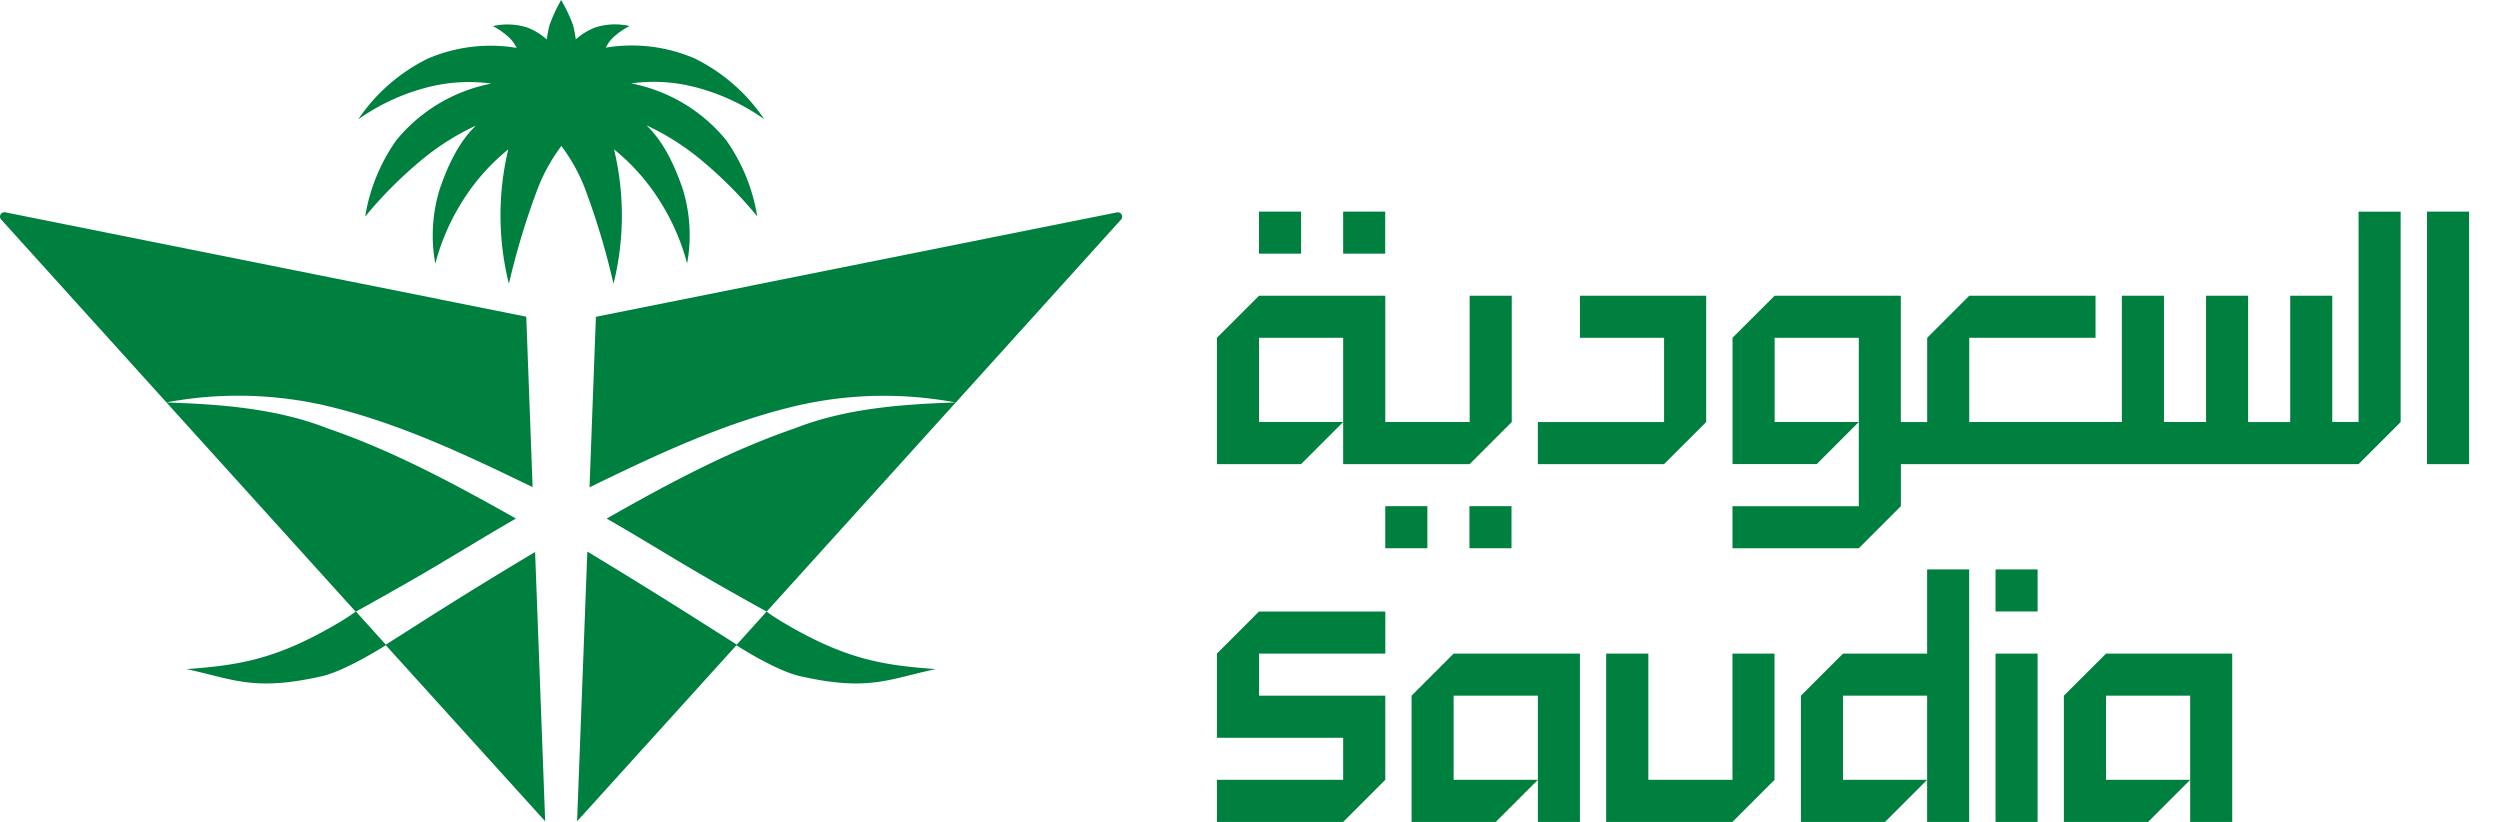 <svg width="73" height="24" viewBox="0 0 73 24" fill="none" xmlns="http://www.w3.org/2000/svg"><path d="M12.236 18.208l-.97.616-.872-.967c.59-.325 1.176-.656 1.758-.99.975-.564 1.934-1.163 2.912-1.725l-.086-.05c-1.738-.977-3.511-1.931-5.412-2.583-1.493-.586-3.12-.704-4.706-.758l5.525 6.109a6.01 6.01 0 0 1-.516.335c-1.828 1.081-2.941 1.233-4.425 1.343 1.357.285 1.946.661 3.95.209.704-.159 1.835-.887 1.873-.905l4.652 5.14-.294-7.864a132.448 132.448 0 0 0-3.39 2.09zm-2.941-6.412c2.196.48 4.246 1.453 6.257 2.428l-.185-4.977L.154 6.2a.127.127 0 0 0-.12.21l4.826 5.34a11.366 11.366 0 0 1 4.437.048l-.002-.003zM32.62 6.201L17.4 9.251l-.186 4.978c2.014-.978 4.061-1.948 6.258-2.428a11.366 11.366 0 0 1 4.437-.048l4.825-5.341a.126.126 0 0 0 .018-.145.127.127 0 0 0-.13-.066zM17.914 8.287a8.258 8.258 0 0 0 .016-3.925 6.108 6.108 0 0 1 1.392 1.597c.33.538.58 1.122.742 1.733a4.577 4.577 0 0 0-.136-2.199c-.125-.341-.43-1.244-1.05-1.832a7.31 7.31 0 0 1 1.65 1.056 12.214 12.214 0 0 1 1.583 1.6 5.33 5.33 0 0 0-.905-2.222 4.75 4.75 0 0 0-2.778-1.66 4.819 4.819 0 0 1 1.733.076c.774.18 1.506.509 2.154.969a5.237 5.237 0 0 0-2.036-1.776 4.647 4.647 0 0 0-2.59-.313c.055-.115.132-.22.225-.307.143-.129.302-.238.473-.324a1.914 1.914 0 0 0-1.002.04c-.21.081-.404.2-.572.35a3.871 3.871 0 0 0-.077-.41 4.63 4.63 0 0 0-.351-.74c-.136.237-.25.485-.342.742a3.872 3.872 0 0 0-.077.41 1.857 1.857 0 0 0-.572-.349 1.914 1.914 0 0 0-1.002-.04c.17.087.327.198.468.328.094.087.17.192.226.307a4.647 4.647 0 0 0-2.59.312 5.237 5.237 0 0 0-2.036 1.776 6.108 6.108 0 0 1 2.153-.968 4.819 4.819 0 0 1 1.734-.077 4.75 4.75 0 0 0-2.779 1.66 5.33 5.33 0 0 0-.905 2.223 12.214 12.214 0 0 1 1.584-1.6 7.31 7.31 0 0 1 1.65-1.057c-.62.589-.926 1.491-1.05 1.833a4.577 4.577 0 0 0-.136 2.2c.16-.614.409-1.2.74-1.74.367-.61.838-1.15 1.391-1.598a8.26 8.26 0 0 0 .018 3.925c.217-.94.497-1.866.837-2.769.172-.449.406-.871.695-1.256.289.385.522.807.694 1.256.338.904.615 1.829.828 2.77zm-.113 6.806l-.086.05c.978.56 1.937 1.16 2.912 1.723a95.69 95.69 0 0 0 1.758.991l-.871.966-.97-.615a183.028 183.028 0 0 0-3.394-2.102l-.299 7.876 4.652-5.14c.038.024 1.167.753 1.873.905 2.004.452 2.581.076 3.95-.209-1.486-.11-2.595-.26-4.425-1.343a6.015 6.015 0 0 1-.516-.335l5.525-6.109c-1.584.054-3.217.172-4.706.758-1.9.652-3.677 1.606-5.403 2.584z" fill="#00803E"/><path fill-rule="evenodd" clip-rule="evenodd" d="M36.763 17.855l-1.229 1.23v2.458h3.686v1.228h-3.686V24h3.686l1.23-1.229v-2.457h-3.687v-1.228h3.688v-1.23h-3.688zM42.446 19.086l-1.228 1.228V24h2.459l1.228-1.229h-2.459v-2.457h2.46V24h1.228v-4.914h-3.688zM61.496 19.086l-1.231 1.228V24h2.46l1.228-1.229h-2.457v-2.457h2.457V24h1.228v-4.914h-3.685zM56.272 19.086h-2.457l-1.229 1.229V24h2.457l1.229-1.229h-2.457v-2.457h2.457V24H57.5v-7.373h-1.228v2.459zM50.589 22.771h-2.457v-3.685H46.9V24h3.688l1.228-1.229v-3.685h-1.228v3.685z" fill="#00803E"/><path d="M59.498 16.627H58.27v1.228h1.228v-1.228z" fill="#00803E"/><path fill-rule="evenodd" clip-rule="evenodd" d="M58.27 24h1.228v-4.914H58.27V24zM46.134 8.636v1.228h2.457v2.46h-3.686v1.228h3.686l1.23-1.229V8.636h-3.687zM70.869 6.179v7.373h1.228V6.179H70.87zM68.871 12.323h-.769V8.636h-1.228v3.688h-1.229V8.635h-1.228v3.688h-1.229V8.635h-1.23v3.688h-4.456v-2.46h3.688V8.636h-3.688l-1.228 1.228v2.46h-.77V8.635H51.82l-1.23 1.228v3.688h2.459l1.228-1.229H51.82V9.864h2.457v4.917h-3.688v1.228h3.688l1.229-1.229v-1.228H68.87l1.229-1.229V6.18H68.87v6.144z" fill="#00803E"/><path d="M40.448 6.179H39.22v1.228h1.228V6.18zM37.991 6.179h-1.228v1.228h1.228V6.18zM44.136 14.78h-1.228v1.229h1.228V14.78zM41.679 14.78H40.45v1.229h1.229V14.78z" fill="#00803E"/><path fill-rule="evenodd" clip-rule="evenodd" d="M42.914 12.323H40.45V8.636h-3.687l-1.229 1.228v3.688h2.457l1.229-1.229v1.229h3.694l1.229-1.229V8.636h-1.229v3.688zm-3.687 0h-2.464V9.864h2.457v2.46h.007z" fill="#00803E"/></svg>
